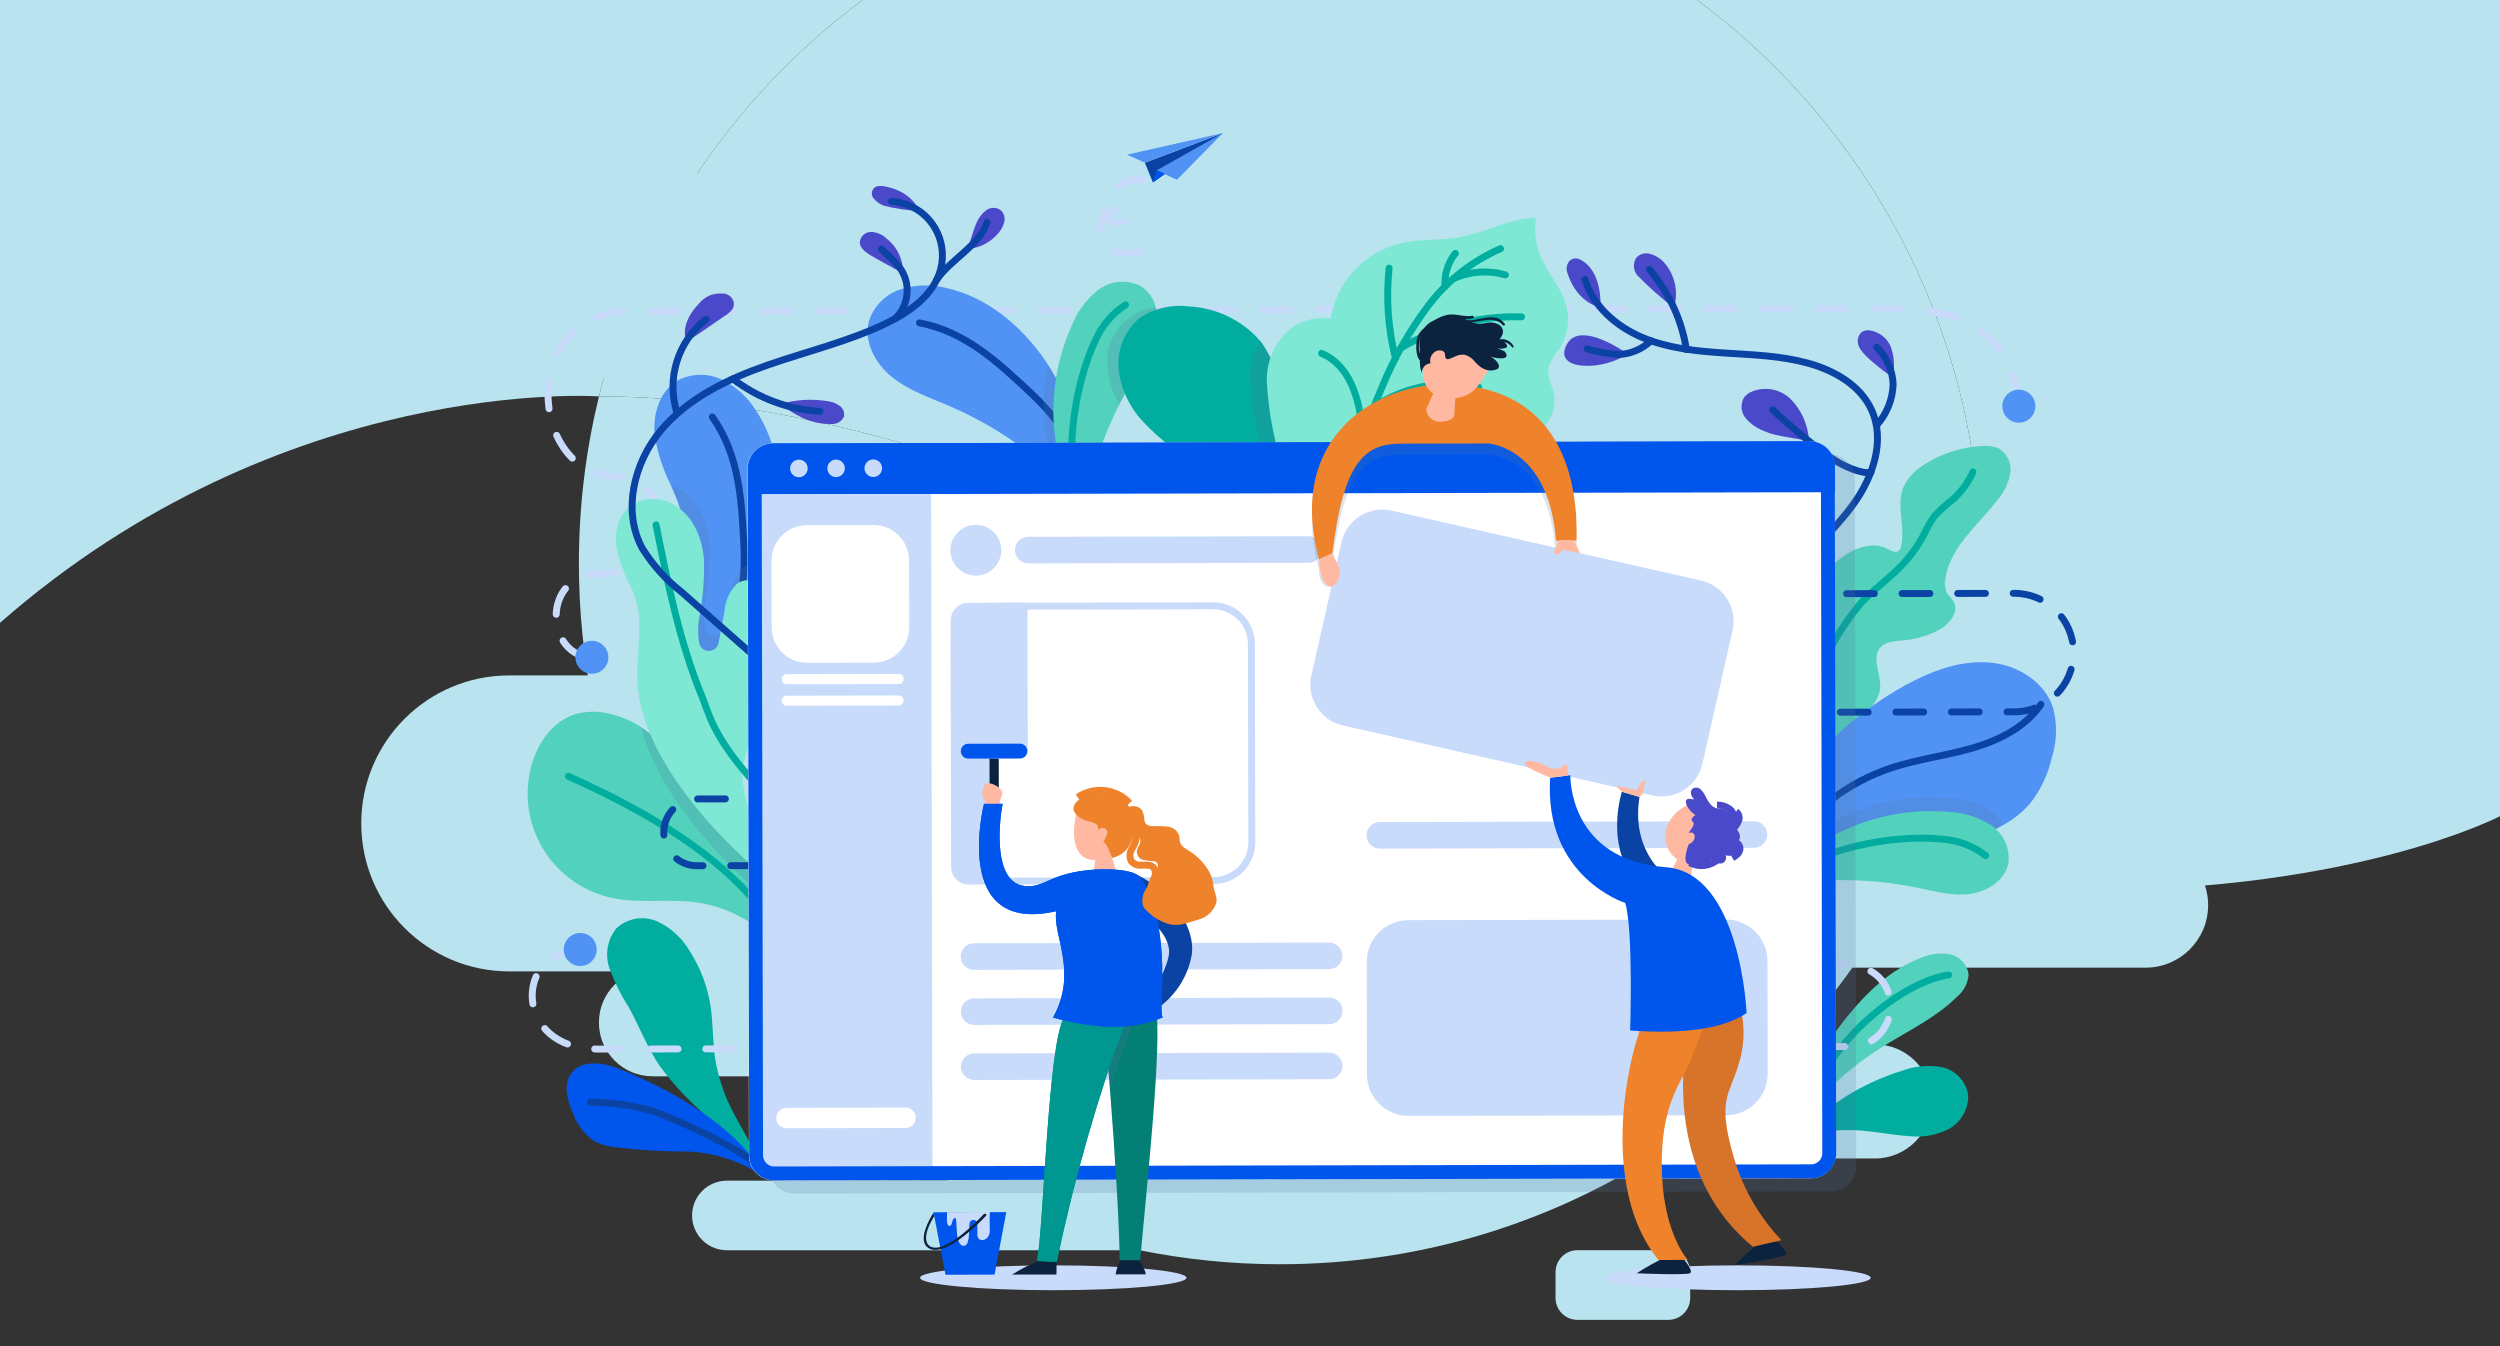 <?xml version="1.0" encoding="utf-8"?>
<!-- Generator: Adobe Illustrator 23.0.3, SVG Export Plug-In . SVG Version: 6.00 Build 0)  -->
<svg version="1.1" id="Capa_1" xmlns="http://www.w3.org/2000/svg" xmlns:xlink="http://www.w3.org/1999/xlink" x="0px" y="0px"
	 viewBox="0 0 360 193.84" style="enable-background:new 0 0 360 193.84;" xml:space="preserve">
<rect x="0" y="0" width="360" height="193.84" fill="#333333" stroke="none"/>
<style type="text/css">
	.st0{fill:#B9E3EF;}
	.st1{fill:#C8DBFB;}
	.st2{fill:none;stroke:#C8DBFB;stroke-linecap:round;stroke-linejoin:round;stroke-dasharray:4;}
	.st3{fill:#5193F4;}
	.st4{fill:none;stroke:#0B43A4;stroke-linecap:round;stroke-linejoin:round;}
	.st5{fill:#00AD9F;}
	.st6{fill:none;stroke:#00AD9F;stroke-linecap:round;stroke-linejoin:round;}
	.st7{fill:#0056EC;}
	.st8{fill:#52D2BC;}
	.st9{opacity:0.2;fill:#5275A0;enable-background:new    ;}
	.st10{fill:#7EE8D4;}
	.st11{fill:#4A49CA;}
	.st12{fill:none;stroke:#0B43A4;stroke-linecap:round;stroke-linejoin:round;stroke-dasharray:4;}
	.st13{fill:#0B43A4;}
	.st14{fill:#FFFFFF;}
	.st15{fill:none;}
	.st16{fill:none;stroke:#C8DBFB;stroke-linecap:round;stroke-linejoin:round;}
	.st17{fill:#0C2340;}
	.st18{fill:#EF832B;}
	.st19{fill:#FFB9A3;}
	.st20{fill:#047F76;}
	.st21{fill:#009790;}
	.st22{fill:none;stroke:#EF832B;stroke-miterlimit:10;}
	.st23{fill:#D8742A;}
	.st24{fill:none;stroke:#4A49CA;stroke-miterlimit:10;}
</style>
<g>
	<path class="st0" d="M285.24,81.1C285.24,81.1,285.24,81.11,285.24,81.1c0,16.11-3.78,31.33-10.49,44.84
		c8.34,1.48,16.84,2.3,25.42,2.3c39.37,0,59.83-10.71,59.83-10.71V0H244.39C269.18,18.39,285.24,47.87,285.24,81.1z"/>
	<path class="st0" d="M124.22,0H0l0,89.69c40.85-35.82,86.21-32.61,86.21-32.61c0.01,0,0.03,0,0.04,0
		C91.92,33.87,105.61,13.81,124.22,0z"/>
	<path class="st0" d="M86.25,57.08c-1.88,7.7-2.89,15.75-2.89,24.03c0,55.75,45.19,100.94,100.93,100.94
		c39.64,0,73.94-22.85,90.45-56.1c-29.94-5.3-57.9-19.03-80.56-33.36C165.23,74.26,122.67,57.09,86.25,57.08z"/>
	<path class="st0" d="M285.24,81.1c0-33.23-16.07-62.71-40.85-81.1H124.22c-18.61,13.81-32.3,33.87-37.96,57.08
		c36.41,0.01,78.98,17.19,107.94,35.51c22.66,14.33,50.62,28.06,80.56,33.36C281.46,112.44,285.24,97.22,285.24,81.1
		C285.24,81.11,285.24,81.1,285.24,81.1z"/>
</g>
<g id="Grupo_10476" transform="translate(193.648 126.926)">
	<path id="Trazado_5960" class="st0" d="M52.02-32.63h51.85c-3.69-0.02-7.22,1.45-9.82,4.06c-2.61,2.45-4.08,5.87-4.08,9.44
		c0,7.48,6.06,13.55,13.54,13.55c0.12,0,0.24,0,0.36,0H52.02c7.25,0.4,13.46-5.15,13.87-12.4c0.02-0.29,0.02-0.59,0.02-0.88
		c0.03-7.58-6.09-13.74-13.67-13.76C52.17-32.64,52.1-32.63,52.02-32.63z"/>
</g>
<g id="Grupo_10478" transform="translate(34.214 172.158)">
	<path id="Trazado_5962" class="st0" d="M59.76-32.63h52.38c4.27,0,7.73,3.46,7.73,7.73c0,0,0,0,0,0l0,0c0,4.27-3.46,7.73-7.73,7.73
		H59.76c-4.27,0-7.73-3.46-7.73-7.73l0,0C52.02-29.17,55.48-32.63,59.76-32.63C59.76-32.63,59.76-32.63,59.76-32.63z"/>
</g>
<g id="Grupo_10479" transform="translate(47.639 202.646)">
	<path id="Trazado_5963" class="st0" d="M57.03-32.63h61.38c2.77,0,5.01,2.24,5.01,5.01c0,0,0,0,0,0l0,0c0,2.77-2.24,5.01-5.01,5.01
		c0,0,0,0,0,0H57.03c-2.77,0-5.01-2.24-5.01-5.01c0,0,0,0,0,0l0,0C52.02-30.39,54.27-32.63,57.03-32.63
		C57.03-32.63,57.03-32.63,57.03-32.63z"/>
</g>
<g id="Grupo_10480" transform="translate(171.979 212.67)">
	<path id="Rectángulo_578" class="st0" d="M68.26-22.61H55.17c-1.74,0-3.15-1.41-3.15-3.15v-3.73c0-1.74,1.41-3.15,3.15-3.15h13.09
		c1.74,0,3.15,1.41,3.15,3.15v3.73C71.41-24.02,70-22.61,68.26-22.61z"/>
</g>
<g id="Grupo_10481" transform="translate(164.117 183.023)">
	<path id="Trazado_5964" class="st0" d="M60.25-32.64h45.61c4.54,0,8.22,3.68,8.22,8.22c0,0,0,0,0,0l0,0c0,4.54-3.68,8.22-8.22,8.22
		H60.25c-4.54,0-8.22-3.68-8.22-8.22l0,0C52.02-28.96,55.7-32.64,60.25-32.64C60.24-32.64,60.25-32.64,60.25-32.64z"/>
</g>
<g id="Grupo_10482" transform="translate(60.037 187.511)">
	<path id="Trazado_5965" class="st0" d="M52.02-32.64h28.86c-2.06,0.02-4.03,0.86-5.47,2.34c-1.45,1.36-2.27,3.26-2.27,5.26
		c0,4.17,3.38,7.54,7.55,7.54c0.06,0,0.13,0,0.19,0H52.02c2.01,0.11,3.99-0.61,5.47-1.98c3.01-3,3.03-7.88,0.03-10.89
		C56.06-31.83,54.08-32.65,52.02-32.64z"/>
</g>
<g id="Grupo_10483" transform="translate(159.302 99.208)">
	<path id="Trazado_5966" class="st0" d="M65.91-32.63h74.41c7.67,0,13.89,6.22,13.89,13.89c0,0,0,0,0,0l0,0
		c0,7.67-6.22,13.89-13.89,13.89c0,0,0,0,0,0H65.91c-7.67,0-13.89-6.22-13.89-13.89c0,0,0,0,0,0l0,0
		C52.02-26.42,58.24-32.63,65.91-32.63z"/>
</g>
<g id="Grupo_10484" transform="translate(137.691 153.972)">
	<path id="Trazado_5967" class="st0" d="M61.03-32.63h110.25c4.97,0,9,4.03,9,9l0,0c0,4.97-4.03,9-9,9H61.03c-4.97,0-9-4.03-9-9l0,0
		l0,0C52.03-28.61,56.06-32.63,61.03-32.63z"/>
</g>
<g id="Grupo_10485" transform="translate(9.055 57.639)">
	<path id="Trazado_5968" class="st0" d="M153.97-3.14h-87.2c-8.14,0-14.74-6.61-14.74-14.75l0,0c0-8.14,6.6-14.75,14.75-14.75l0,0
		h87.19c8.14,0,14.75,6.6,14.75,14.75l0,0C168.71-9.74,162.11-3.14,153.97-3.14C153.97-3.14,153.97-3.14,153.97-3.14z"/>
</g>
<g id="Grupo_10486" transform="translate(0 129.889)">
	<path id="Trazado_5969" class="st0" d="M199.33,9.99h-126c-11.77,0-21.31-9.54-21.31-21.31l0,0c0-11.77,9.54-21.31,21.31-21.31h126
		c11.77,0,21.31,9.54,21.31,21.31l0,0C220.64,0.45,211.1,9.99,199.33,9.99z"/>
</g>
<ellipse id="Elipse_191" class="st1" cx="151.67" cy="184" rx="19.18" ry="1.79"/>
<ellipse id="Elipse_192" class="st1" cx="250.2" cy="184" rx="19.18" ry="1.79"/>
<g id="Grupo_13887" transform="translate(31.233 106.74)">
	<path id="Trazado_7149" class="st2" d="M259.48-48.89c-2.4-14.73-14.23-13.43-24.84-13.41L59.72-61.94
		c-16.51,0.03-14.91,23.87-1.99,23.85c7.43-0.01,10.26,13.94-2.59,13.97c-8.57,0.02-7.92,12.1-0.83,12.09"/>
	<path id="Trazado_7150" class="st3" d="M56.34-12.49c0.22,1.29-0.65,2.52-1.94,2.74c-1.29,0.22-2.52-0.65-2.74-1.94
		c-0.22-1.29,0.65-2.52,1.94-2.74C54.89-14.65,56.12-13.78,56.34-12.49z"/>
	<path id="Trazado_7151" class="st3" d="M261.82-47.82c-0.24,1.29-1.48,2.14-2.77,1.91c-1.29-0.24-2.14-1.48-1.91-2.77
		c0.24-1.29,1.47-2.14,2.76-1.91C261.2-50.36,262.06-49.12,261.82-47.82C261.82-47.83,261.82-47.83,261.82-47.82z"/>
</g>
<g id="Grupo_13905" transform="translate(28.315 89.117)">
	<g id="Grupo_13888" transform="translate(18.222 27.185)">
		<path id="Trazado_7152" class="st3" d="M65.26-39.41c-0.35,1.92-0.84,3.82-1.45,5.68c-1.4,4-3.06,7.91-4.97,11.7
			c-0.96,1.99-4.84,6.61-6.93,7.49c0.31-5.51,0.2-11.04-0.34-16.54c-0.58-5.06,1.24-8.9-0.74-13.59c-0.25-0.6-0.52-1.2-0.78-1.8
			c-1.09-2.17-1.85-4.49-2.27-6.88c-0.4-3.05,0.55-6.53,3.19-8.12c1.98-1.08,4.36-1.15,6.41-0.18c2.01,0.97,3.71,2.49,4.89,4.38
			C65.72-52.14,66.35-45.5,65.26-39.41z"/>
		<path id="Trazado_7153" class="st4" d="M56.03-56.27c3.89,5.49,4.22,11.88,4.56,18.6c0.33,6.76-1.27,13.47-4.6,19.36"/>
	</g>
	<g id="Grupo_13889" transform="translate(11.451 105.471)">
		<path id="Trazado_7154" class="st5" d="M62.64-33.33c-2.83-2.29-5.35-4.94-7.49-7.88c-1.75-2.64-2.88-5.63-4.41-8.4
			c-1.11-1.72-2.02-3.56-2.73-5.49c-0.7-1.97-0.33-4.16,0.96-5.79c1.6-1.5,3.94-1.89,5.94-1c1.95,0.91,3.57,2.4,4.65,4.27
			c1.54,2.4,2.56,5.09,2.99,7.9c0.39,2.54,0.29,5.14,0.68,7.68c0.4,2.36,1.13,4.65,2.17,6.81c0.91,1.97,3.21,5.47,3.8,7.49
			C67.56-26.92,63.79-32.31,62.64-33.33z"/>
		<path id="Trazado_7155" class="st6" d="M53.11-58.29c2.59,1.13,3.62,4.22,4.16,7c0.61,3.16,0.48,6.58,1.93,9.45
			c2.73,5.41,6.28,11.57,8.92,13.41"/>
	</g>
	<g id="Grupo_13890" transform="translate(5.597 126.348)">
		<path id="Trazado_7156" class="st7" d="M55.09-61.61c-2.26-0.89-5.28-1.26-6.73,0.69c-1.21,1.63-0.58,3.95,0.25,5.8
			c0.59,1.63,1.67,3.03,3.1,4.01c1.06,0.52,2.2,0.82,3.38,0.89c3.25,0.39,6.52,0.58,9.79,0.57c4.15,0.1,8.17,1.46,11.53,3.9
			C72.38-53.24,62.69-58.61,55.09-61.61z"/>
		<path id="Trazado_7157" class="st4" d="M51.12-56.75c2.88,0.03,5.75,0.41,8.54,1.14c2.82,0.83,13.69,5.82,15.38,7.94"/>
	</g>
	<g id="Grupo_13891" transform="translate(0 75.7)">
		<path id="Trazado_7158" class="st8" d="M85.34-26.33c-3.01-4.65-7.9-7.77-13.39-8.55c-4-0.54-8.12,0.21-12.06-0.62
			C51.57-37.24,46.25-45.39,48-53.7c0.09-0.42,0.19-0.84,0.32-1.25c0.93-3.09,3.05-6.01,6.11-7c1.7-0.49,3.5-0.51,5.21-0.05
			c1.56,0.39,3.04,1.03,4.39,1.9c3.09,2.1,5.64,4.89,7.46,8.16c1.7,2.9,5.9,7.42,8.76,10.37c1.68,1.72,2.89,2.89,2.89,2.89
			C85.09-36.26,84.18-29.23,85.34-26.33z"/>
		<path id="Trazado_7159" class="st6" d="M53.54-53.03C63.15-48.69,73.63-43,80.45-34.96"/>
	</g>
	<g id="Grupo_13892" transform="translate(12.706 43.044)">
		<path id="Trazado_7160" class="st9" d="M68.66-3.38c0,0-14.32-11.61-17.34-24.07c3.09,2.1,5.64,4.89,7.46,8.16
			c1.7,2.9,5.9,7.42,8.76,10.37C67.88-7.37,68.25-5.54,68.66-3.38z"/>
		<path id="Trazado_7161" class="st9" d="M69.32-49.59c-1.4,4-3.06,7.91-4.97,11.7c-0.96,1.99-4.84,6.61-6.93,7.49
			c0.31-5.51,0.2-11.04-0.34-16.54c-0.58-5.06,1.24-8.9-0.74-13.59c-0.25-0.6-0.52-1.2-0.78-1.8c0.18,0.06,0.36,0.12,0.54,0.2
			c3.26,1.4,4.77,4.85,5.05,8.21c0.09,2.78-0.13,5.56-0.64,8.3c-0.24,1.26-0.25,2.55-0.04,3.82c0.01,0.01,0.01,0.03,0.01,0.04
			c0.2,0.76,0.98,1.22,1.74,1.03c0.54-0.14,0.95-0.58,1.05-1.13l0.87-4.61c0.1-1.42,0.69-2.76,1.67-3.79
			c0.44-0.39,1.02-0.61,1.61-0.6C68.24-50.83,68.97-50.34,69.32-49.59z"/>
		<path id="Trazado_7162" class="st10" d="M68.67-6.29c-2.26-11.81-3.45-13.63-2.46-16.6c1.27-3.77,0.56-7.57,1.75-11.37
			s2.01-7.88,1.04-11.74c-0.31-1.22-0.92-2.55-2.39-2.6c-0.59-0.01-1.17,0.21-1.61,0.6c-0.98,1.03-1.58,2.37-1.68,3.79l-0.86,4.61
			c-0.14,0.78-0.89,1.29-1.67,1.15c-0.55-0.1-0.98-0.51-1.12-1.05l-0.01-0.04c-0.21-1.26-0.2-2.55,0.04-3.81
			c0.51-2.74,0.73-5.52,0.64-8.3c-0.28-3.35-1.79-6.81-5.06-8.2c-1.16-0.5-2.46-0.6-3.69-0.29c-3.41,0.88-4.29,4.21-3.79,7.05
			c0.47,1.98,1.19,3.89,2.14,5.69c2.08,4.51,0.55,8.65,0.84,13.61C51.59-20.13,68.67-6.29,68.67-6.29z"/>
		<path id="Trazado_7163" class="st6" d="M53.45-56.58c1.68,8.41,3.38,16.87,6.65,24.8c0.96,2.32,1.43,5.38,6.97,11.71"/>
	</g>
	<g id="Grupo_13893" transform="translate(48.936 14.314)">
		<path id="Trazado_7164" class="st3" d="M82.84-25.7c-1.74-1.99-3.35-4.01-5.04-5.96c-1.1-1.26-2.23-2.5-3.46-3.67
			c-0.61-0.59-1.24-1.15-1.9-1.7c-3.93-3.26-8.31-5.93-13.01-7.95c-2.83-1.21-5.82-2.21-8.22-4.14s-4.13-5.09-3.33-8.06
			c0.68-2.15,2.35-3.85,4.49-4.57c2.12-0.69,4.4-0.77,6.57-0.23c6.05,1.31,11.11,5.66,14.55,10.8c0.06,0.09,0.12,0.18,0.18,0.28
			c2.44,3.91,4.39,8.1,5.82,12.48c0.49,1.4,0.96,2.81,1.42,4.21C81.6-32.12,83.73-27.78,82.84-25.7z"/>
		<path id="Trazado_7165" class="st4" d="M55.15-56.94c6.6,1.26,11.28,5.63,16.18,10.24c4.92,4.64,8.43,10.59,10.12,17.14"/>
	</g>
	<g id="Grupo_13894" transform="translate(74.28 13.772)">
		<path id="Trazado_7166" class="st9" d="M52.46-31.12c-0.06,0.69-0.03,1.38,0.09,2.06C50.9-29.43,49.75-32,49-34.79
			c-0.6-2.3-1.01-4.64-1.22-7.01c-0.22-2.87-0.04-5.75,0.55-8.57c2.44,3.91,4.39,8.1,5.82,12.48c-0.53,1.56-0.98,3.14-1.35,4.74
			C52.63-32.48,52.52-31.8,52.46-31.12z"/>
		<path id="Trazado_7167" class="st8" d="M63.92-54.97c-0.56,2.48-2.05,4.62-3.37,6.79c-0.7,1.14-1.34,2.32-1.95,3.51
			c-1.94,3.82-3.42,7.85-4.4,12.02c-0.37,1.33-0.45,2.72-0.24,4.09c-3.26-0.74-4.55-10-4.77-12.75c-0.4-4.99,0.46-9.99,2.49-14.57
			c0.79-2.04,2.1-3.85,3.81-5.22c1.76-1.37,4.15-1.61,6.14-0.61c1.1,0.69,1.89,1.78,2.2,3.05C64.16-57.46,64.19-56.19,63.92-54.97z"
			/>
		<path id="Trazado_7168" class="st6" d="M52.71-31.29c-2.02-5.09-0.79-15.85,2.45-22.61c0.9-2.09,2.41-3.86,4.32-5.09"/>
	</g>
	<g id="Grupo_13895" transform="translate(83.484 17.303)">
		<path id="Trazado_7169" class="st9" d="M54.71-58.5c-0.56,2.48-2.05,4.62-3.37,6.79c-0.7,1.14-1.34,2.32-1.95,3.51
			c-0.91-1.48-1.48-3.15-1.66-4.88c-0.7-4.31,2.23-8.36,6.54-9.06c0.12-0.02,0.24-0.04,0.36-0.05
			C54.96-60.99,54.99-59.72,54.71-58.5z"/>
		<path id="Trazado_7170" class="st5" d="M73.49-36.96c-0.15,0.95-0.44,1.87-0.84,2.74c-1.44,3.13-4.47,5.81-9.02,7.99
			c0,0-0.25-4.94-0.31-6.27c-0.22-5.66-6.37-8.8-10.26-12.93c-2.06-2.07-3.38-4.76-3.76-7.65c-0.34-2.93,0.86-5.83,3.17-7.67
			c2.07-1.31,4.53-1.86,6.96-1.54c3.96,0.2,7.66,2,10.26,4.99c0.1,0.11,0.2,0.23,0.28,0.36c1.4,2.11,2.36,4.47,2.81,6.96
			C73.86-45.72,74.1-41.3,73.49-36.96z"/>
		<path id="Trazado_7171" class="st6" d="M54.15-57.71c4.26,2.2,8.52,4.86,11,8.96c3.46,5.72,2.7,13.16,0.04,19.29"/>
	</g>
	<g id="Grupo_13896" transform="translate(179.053 37.425)">
		<path id="Trazado_7172" class="st8" d="M49.13-20.53c2.71-4.47,1.33-10.21,2.27-15.35c0.75-3.99,2.9-7.58,6.07-10.11
			c1.97-1.57,4.75-2.69,6.98-1.51c0.48,0.26,1.06,0.61,1.52,0.33c0.26-0.21,0.42-0.51,0.45-0.84c0.57-2.78-0.77-5.81,0.32-8.42
			c0.67-1.38,1.75-2.52,3.09-3.28c2.5-1.59,5.37-2.49,8.32-2.61c0.78-0.08,1.57,0.04,2.29,0.35c1.24,0.75,1.9,2.17,1.67,3.6
			c-0.25,1.4-0.88,2.7-1.8,3.77c-2.85,3.73-7.02,6.94-7.57,11.6c-0.11,0.59-0.04,1.19,0.2,1.74c0.26,0.51,0.75,0.87,1.02,1.38
			c0.88,1.61-0.82,3.44-2.47,4.23c-1.52,0.73-3.15,1.18-4.82,1.33c-1.15,0.11-2.45,0.13-3.23,0.98c-1.44,1.57,0.21,4.07-0.09,6.18
			c-0.32,1.3-1.06,2.46-2.1,3.3c-1.78,1.71-3.72,3.25-5.8,4.58c-1.74,0.99-3.4,2.11-4.96,3.37c-1.57,1.27-2.58,3.12-2.8,5.13"/>
		<path id="Trazado_7173" class="st6" d="M52.71-24.88c0.54-2.15,1.36-4.21,2.45-6.14c1.41-3.16,3.27-6.1,5.5-8.74
			c1.79-1.92,3.96-3.44,5.78-5.33c1.3-1.35,2.4-2.88,3.27-4.54c0.42-0.92,0.92-1.8,1.51-2.63c0.83-0.87,1.72-1.68,2.68-2.41
			c1.21-1.09,2.18-2.42,2.84-3.92"/>
	</g>
	<g id="Grupo_13897" transform="translate(177.319 68.577)">
		<path id="Trazado_7174" class="st3" d="M89.82-48.58c-0.53,2.38-1.58,4.62-3.08,6.54c-1.1,1.27-2.41,2.33-3.88,3.13
			c-0.76,0.43-1.54,0.81-2.35,1.15c-3.11,1.31-6.44,2.04-9.81,2.17c-4.9,0.18-9.94-0.9-14.65,0.5c-2.16,0.65-4.14,1.8-5.78,3.35
			c-1.03,0.96-1.9,2.06-2.6,3.28l0.64-4.07c1.19-4.38,2.4-8.83,4.82-12.67c1.62-2.46,3.55-4.69,5.75-6.64
			c3.42-3.23,7.29-5.94,11.5-8.04c3.41-1.66,7.2-2.82,10.98-2.36s7.47,2.84,8.64,6.45C90.63-53.42,90.57-50.92,89.82-48.58z"/>
		<path id="Trazado_7175" class="st4" d="M51.53-35.63c3.65-5.37,8.95-9.39,15.1-11.46c3.8-1.27,7.82-1.75,11.68-2.86
			s7.69-3,9.95-6.31"/>
	</g>
	<g id="Grupo_13898" transform="translate(182.282 110.509)">
		<path id="Trazado_7176" class="st8" d="M48.94-38.47c0.21-5.47,3.04-10.52,6.48-14.79c2.87-3.56,6.32-6.81,10.59-8.43
			c1.32-0.59,2.78-0.76,4.2-0.51c1.44,0.3,2.53,1.5,2.67,2.96c-0.11,1.22-0.7,2.34-1.64,3.12c-2.81,2.81-6.44,4.62-9.84,6.67
			c-5.85,3.53-11.4,8.25-13.72,14.67"/>
		<path id="Trazado_7177" class="st6" d="M51.1-43.26c3.57-7.97,12.82-15.09,18.92-15.98"/>
	</g>
	<g id="Grupo_13899" transform="translate(181.304 126.691)">
		<path id="Trazado_7178" class="st5" d="M47.68-50.3c-0.05-0.92,2.94-3.32,3.62-3.93c3.71-3.35,8.09-5.86,12.86-7.35
			c1.85-0.71,3.86-0.91,5.81-0.57c2,0.42,3.53,2.04,3.83,4.06c0.05,2.04-1.05,3.93-2.85,4.89c-1.73,0.86-3.67,1.21-5.58,1
			c-2.93-0.17-5.8-0.9-8.75-0.88S49.55-52.76,47.68-50.3z"/>
		<path id="Trazado_7179" class="st6" d="M50.73-53.08c6.01-3.26,15.1-5.38,21.7-4.58"/>
	</g>
	<g id="Grupo_13901" transform="translate(104.023 4.581)">
		<path id="Trazado_7180" class="st9" d="M52.95-24.24c-0.15,0.95-0.44,1.87-0.84,2.74c-2.57-5.49-4.06-11.42-4.41-17.48
			c-0.1-1.97,0.41-3.93,1.45-5.61c0.1,0.11,0.2,0.23,0.28,0.36c1.4,2.11,2.36,4.47,2.81,6.96C53.32-33,53.56-28.58,52.95-24.24z"/>
		<path id="Trazado_7181" class="st10" d="M73.74-24.49c4.49-1.59,9.15-2.87,13.23-5.32c1.26-0.7,2.38-1.64,3.3-2.75
			c0.92-1.13,1.36-2.58,1.22-4.03c-0.2-1.45-1.13-2.84-0.81-4.27c0.32-0.91,0.82-1.75,1.45-2.48c1.29-1.94,1.66-4.35,1.02-6.59
			c-0.7-2.36-2.48-4.26-3.48-6.51c-0.83-1.85-1.12-3.9-0.84-5.91c-3.77,0.05-7.2,2.11-10.9,2.79c-2.83,0.53-5.78,0.24-8.58,0.89
			c-5.23,1.29-9.19,5.56-10.1,10.87c-2.42-0.39-4.88,0.43-6.58,2.2c-1.78,1.91-2.71,4.47-2.58,7.08
			c1.16,18.57,11.79,28.26,11.79,28.26S72.03-23.88,73.74-24.49z"/>
		<g id="Grupo_13900" transform="translate(10.294 4.442)">
			<path id="Trazado_7182" class="st6" d="M53.41-29.06c-0.47-4.58,1.13-9.11,2.97-13.33c1.7-4.16,3.93-8.08,6.62-11.68
				c2.71-3.61,6.31-6.46,10.44-8.26"/>
			<path id="Trazado_7183" class="st6" d="M57.4-59.53c-0.46,4.35-0.15,8.74,0.92,12.98"/>
			<path id="Trazado_7184" class="st6" d="M59.09-48.02c5.24-3.12,11.27-4.68,17.37-4.49"/>
			<path id="Trazado_7185" class="st6" d="M47.68-47.25c5.62,2.37,5.85,10.63,6,12.97"/>
			<path id="Trazado_7186" class="st6" d="M55.21-39.53c4.42-2.98,9.87-4.01,15.08-2.86"/>
			<path id="Trazado_7187" class="st6" d="M66.94-61.65c-1.09,1.35-1.62,3.07-1.48,4.8"/>
			<path id="Trazado_7188" class="st6" d="M66.68-58.01c2.34-1.07,4.99-1.26,7.46-0.54"/>
		</g>
	</g>
	<g id="Grupo_13902" transform="translate(15.023)">
		<path id="Trazado_7189" class="st11" d="M55.48-40.01c0.53-0.03,4.13-2.7,5.51-3.59c0.4-0.23,0.76-0.53,1.06-0.9
			c0.3-0.37,0.37-0.87,0.2-1.31c-0.27-0.68-0.96-1.1-1.68-1.04c-1.28-0.08-2.51,0.48-3.29,1.49C54.4-42.37,55.48-40.01,55.48-40.01z
			"/>
		<path id="Trazado_7190" class="st11" d="M71.62-29.25c1.51,0.84,3.22,1.25,4.95,1.19c0.68-0.02,1.29-0.41,1.6-1.01
			c0.15-0.56-0.05-1.16-0.5-1.53c-0.45-0.35-0.98-0.59-1.54-0.7c-2.36-0.43-4.78-0.31-7.08,0.36
			C69.85-30.31,70.71-29.74,71.62-29.25z"/>
		<path id="Trazado_7191" class="st11" d="M81.94-52.4c-0.7-0.44-1.47-1.03-1.47-1.86c0.1-0.86,0.83-1.49,1.69-1.46
			c0.84,0.05,1.63,0.41,2.22,1c1.51,1.19,2.37,3.03,2.31,4.96C86.7-49.77,82.72-51.91,81.94-52.4z"/>
		<path id="Trazado_7192" class="st11" d="M84.02-59.47c-0.64-0.21-1.2-0.61-1.61-1.14c-0.19-0.27-0.25-0.61-0.17-0.93
			c0.18-0.51,0.5-0.97,1.8-0.74c4.09,0.74,4.99,3.55,4.99,3.55C87.34-58.82,85.67-59.07,84.02-59.47z"/>
		<path id="Trazado_7193" class="st11" d="M96.02-53.26c1.7-0.14,3.27-0.95,4.37-2.24c0.42-0.47,0.72-1.02,0.88-1.63
			c0.16-0.62-0.03-1.27-0.48-1.71c-0.63-0.46-1.49-0.46-2.12,0c-0.61,0.46-1.08,1.08-1.37,1.78C96.86-56.15,96.02-53.26,96.02-53.26
			z"/>
		<path id="Trazado_7194" class="st4" d="M66.7,6.61L54.77-3.9c-2.23-1.75-4.13-3.87-5.63-6.28c-2.88-5.34-1.22-12.29,2.67-16.94
			s9.6-7.41,15.34-9.41s11.7-3.41,17.17-6.05c3.43-1.66,6.87-4.13,7.81-7.82c1.06-4.18-1.46-8.43-5.64-9.49
			c-0.48-0.12-0.97-0.2-1.46-0.23"/>
		<path id="Trazado_7195" class="st4" d="M98.79-57.08c-1.09,3.34-5.32,5.37-7.25,8.26"/>
		<path id="Trazado_7196" class="st4" d="M83.6-53.24c0.9,0.81,1.76,1.67,2.56,2.58c1.72,2.27,1.46,5.48-0.61,7.44"/>
		<path id="Trazado_7197" class="st4" d="M62.19-34.56c3.62,2.78,7.99,4.41,12.54,4.68"/>
		<path id="Trazado_7198" class="st4" d="M54.16-29.64c-1.57-4.93,0.09-10.31,4.16-13.49"/>
	</g>
	<g id="Grupo_13903" transform="translate(149.247 9.716)">
		<path id="Trazado_7199" class="st11" d="M48.16-59.48c-0.24-0.59-0.14-1.26,0.26-1.75c0.36-0.37,0.9-0.49,1.38-0.31
			c3.49,1.53,3.11,6.97,3.11,6.97S49.6-55.04,48.16-59.48z"/>
		<path id="Trazado_7200" class="st11" d="M48.08-49.28c-2.26,4.08,5.76,3.77,8.66,1.37C56.74-47.92,50.02-52.79,48.08-49.28z"/>
		<path id="Trazado_7201" class="st11" d="M58.22-59.17c-0.61-0.73-0.67-1.77-0.14-2.57c0.49-0.51,1.2-0.72,1.89-0.56
			c0.82,0.22,1.55,0.67,2.12,1.29c1.55,1.78,2.08,4.24,1.4,6.5C61.62-55.93,59.86-57.49,58.22-59.17z"/>
		<path id="Trazado_7202" class="st11" d="M90.07-49.07c-0.24-0.63-0.11-1.35,0.35-1.85c0.33-0.27,0.75-0.4,1.17-0.35
			c0.42,0.05,0.82,0.17,1.2,0.36c0.81,0.38,1.46,1.03,1.85,1.84c0.58,1.45,0.69,3.05,0.32,4.57C94.95-44.51,90.56-47.49,90.07-49.07
			z"/>
		<path id="Trazado_7203" class="st11" d="M80.05-41.59c-1.47-1.26-3.53-1.59-5.32-0.86c-0.45,0.18-0.84,0.47-1.14,0.85
			c-0.57,0.96-0.47,2.17,0.25,3.02c0.72,0.82,1.62,1.44,2.64,1.83c1.79,0.81,4.55,0.97,6.45,1.46
			C82.83-37.69,81.8-39.95,80.05-41.59z"/>
		<path id="Trazado_7204" class="st4" d="M50.66-58.6c1.18,3.86,4.52,6.78,8.24,8.35s7.81,1.99,11.84,2.25s8.11,0.39,12,1.45
			c3.8,1.03,7.58,3.18,9.21,6.76c1.98,4.36,0.23,9.57-2.56,13.47s-6.54,7.04-9.23,11c-1.24,1.82-2.27,3.95-2.02,6.13
			c0.33,2.91,2.79,5.06,5.07,6.9"/>
		<path id="Trazado_7205" class="st4" d="M59.95-60.02c2.82,3.27,4.66,7.26,5.33,11.52"/>
		<path id="Trazado_7206" class="st4" d="M50.97-48.61c1.51,0.47,3.07,0.74,4.65,0.82c1.7-0.09,3.32-0.79,4.55-1.97"/>
		<path id="Trazado_7207" class="st4" d="M92.68-48.83c1.44,1.4,2.29,3.31,2.37,5.32c-0.07,2.18-0.9,4.26-2.35,5.88"/>
		<path id="Trazado_7208" class="st4" d="M77.72-39.81c2.68,2.52,5.52,4.86,8.52,6.99c1.45,1.02,4.33,2.33,5.61,1.99"/>
	</g>
	<g id="Grupo_13904" transform="translate(179.407 88.034)">
		<path id="Trazado_7209" class="st9" d="M80.78-58.37c-0.76,0.43-1.54,0.81-2.35,1.15c-3.11,1.31-6.44,2.04-9.81,2.17
			c-4.9,0.18-9.94-0.9-14.65,0.5c-2.16,0.65-4.14,1.8-5.78,3.35c-0.16,0.08-0.33,0.17-0.49,0.26c-0.39-3.32,7.89-7.65,10.4-8.77
			c4.57-2.05,9.57-2.92,14.56-2.54c2.19,0.06,4.32,0.69,6.19,1.84C79.64-59.88,80.29-59.18,80.78-58.37z"/>
		<path id="Trazado_7210" class="st8" d="M72.66-60.26c2.19,0.06,4.32,0.69,6.19,1.84c1.88,1.19,2.91,3.37,2.64,5.58
			c-0.49,2.49-3.06,4.11-5.58,4.42s-5.04-0.39-7.52-0.9c-5.51-1.13-11.17-1.39-16.76-0.77c-1.38,0.1-2.72,0.49-3.93,1.14
			c-0.39-3.32,7.89-7.65,10.4-8.77C62.67-59.77,67.67-60.65,72.66-60.26z"/>
		<path id="Trazado_7211" class="st6" d="M49.85-51.04c4.11-3.61,14.66-6.07,22.12-5.27c2.27,0.15,4.44,0.98,6.24,2.37"/>
	</g>
</g>
<path id="Trazado_7212" class="st12" d="M249.9,85.52l40.14-0.08c4.71-0.01,8.54,3.8,8.55,8.51c0,0,0,0,0,0l0,0
	c0.01,4.71-3.8,8.54-8.51,8.55c0,0,0,0,0,0l-27.45,0.06"/>
<path id="Trazado_7213" class="st12" d="M128.45,114.99l-28.07,0.06c-2.66,0.01-4.81,2.17-4.8,4.82l0,0
	c0.01,2.66,2.17,4.81,4.82,4.8l8.18-0.02"/>
<g id="Grupo_13906" transform="translate(28.955 190.45)">
	<path id="Trazado_7214" class="st2" d="M54.69-53.72c-9.62,0.02-9.82,14.36,2.42,14.34l180.32-0.37c7.57-0.02,8.37-11.83-0.99-11.8
		c-18.62,0.04-19.24-8.84-8.9-8.86"/>
	<path id="Trazado_7215" class="st3" d="M56.94-54.12c0.22,1.29-0.65,2.52-1.94,2.74c-1.29,0.22-2.52-0.65-2.74-1.94
		c-0.22-1.29,0.65-2.52,1.94-2.74C55.49-56.29,56.72-55.42,56.94-54.12z"/>
	<path id="Trazado_7216" class="st13" d="M232.15-60.36c0.22,1.29-0.65,2.52-1.94,2.74c-1.29,0.22-2.52-0.65-2.74-1.94
		c-0.22-1.29,0.65-2.52,1.94-2.74C230.7-62.53,231.93-61.66,232.15-60.36C232.15-60.36,232.15-60.36,232.15-60.36z"/>
</g>
<g id="Grupo_13916" transform="translate(59.957 107.619)">
	<path id="Trazado_7217" class="st9" d="M203.74,63.94L54.43,64.25c-1.99,0-3.61-1.61-3.61-3.6c0,0,0,0,0,0l-0.2-98.91
		c0-1.99,1.61-3.61,3.6-3.62c0,0,0,0,0,0l149.31-0.31c1.99,0,3.61,1.61,3.61,3.6v0l0.2,98.91
		C207.34,62.32,205.73,63.94,203.74,63.94C203.74,63.94,203.74,63.94,203.74,63.94z"/>
	<g id="Grupo_13907" transform="translate(0 18.26)">
		<path id="Trazado_7218" class="st14" d="M200.81,43.79L51.5,44.1c-1.99,0-3.61-1.61-3.61-3.6c0,0,0,0,0,0l-0.2-98.91
			c0-1.99,1.61-3.61,3.6-3.62c0,0,0,0,0,0l149.31-0.31c1.99,0,3.61,1.61,3.61,3.6v0l0.2,98.91
			C204.42,42.17,202.81,43.78,200.81,43.79C200.81,43.79,200.81,43.79,200.81,43.79z"/>
		<path id="Trazado_7219" class="st7" d="M200.35-62.34L51.68-62.03c-2.17,0-3.92,1.77-3.92,3.93c0,0,0,0,0,0l0.01,3.41L204.29-55
			l-0.01-3.41C204.28-60.59,202.52-62.34,200.35-62.34C200.35-62.34,200.35-62.34,200.35-62.34z"/>
		<path id="Trazado_7220" class="st1" d="M51.86,44.1l22.46-0.05l-0.2-98.79l-26.39,0.05l0.2,94.87
			C47.94,42.35,49.69,44.1,51.86,44.1z"/>
		<g id="Trazado_7221" transform="translate(-92.118 -170.934)">
			<path class="st15" d="M292.97,214.72l-149.31,0.31c-1.99,0-3.61-1.61-3.61-3.6c0,0,0,0,0,0l-0.2-98.91c0-1.99,1.61-3.61,3.6-3.61
				c0,0,0,0,0,0l149.31-0.31c1.99,0,3.61,1.61,3.62,3.6c0,0,0,0,0,0l0.2,98.91C296.57,213.1,294.96,214.72,292.97,214.72
				C292.97,214.72,292.97,214.72,292.97,214.72z"/>
			<path class="st7" d="M143.65,213.03l149.31-0.31c0.43,0,0.83-0.17,1.14-0.47c0.3-0.3,0.47-0.71,0.47-1.14l-0.2-98.91
				c0-0.88-0.72-1.6-1.61-1.6h0l-149.31,0.31c-0.43,0-0.83,0.17-1.14,0.47c-0.3,0.3-0.47,0.71-0.47,1.14l0.2,98.91
				C142.05,212.31,142.77,213.03,143.65,213.03L143.65,213.03 M143.65,215.03c-1.99,0-3.6-1.61-3.61-3.6l-0.2-98.91
				c0-1.99,1.61-3.61,3.6-3.61l149.31-0.31c0,0,0.01,0,0.01,0c1.99,0,3.6,1.61,3.61,3.6l0.2,98.91c0,1.99-1.61,3.61-3.6,3.61
				L143.65,215.03C143.66,215.03,143.65,215.03,143.65,215.03z"/>
		</g>
		<path id="Rectángulo_1570" class="st14" d="M53.3,33.65l17.14-0.04c0.81,0,1.47,0.65,1.47,1.47l0,0c0,0.81-0.65,1.47-1.47,1.47
			l-17.14,0.04c-0.81,0-1.47-0.65-1.47-1.47c0,0,0,0,0,0l0,0C51.83,34.31,52.49,33.65,53.3,33.65C53.3,33.65,53.3,33.65,53.3,33.65z
			"/>
		<path id="Rectángulo_1571" class="st14" d="M56.24-50.25l9.59-0.02c2.82-0.01,5.11,2.28,5.12,5.1l0.02,9.59
			c0.01,2.82-2.28,5.11-5.1,5.12l-9.59,0.02c-2.82,0.01-5.11-2.28-5.12-5.1l-0.02-9.59C51.14-47.96,53.42-50.25,56.24-50.25z"/>
		<path id="Rectángulo_1572" class="st1" d="M80.3,9.95l51.12-0.1c1.06,0,1.92,0.85,1.92,1.91l0,0c0,1.06-0.85,1.92-1.91,1.92
			l-51.13,0.1c-1.06,0-1.92-0.85-1.92-1.91l0,0C78.39,10.81,79.24,9.95,80.3,9.95z"/>
		<path id="Rectángulo_1573" class="st1" d="M88.1-48.58l40.36-0.08c1.06,0,1.92,0.85,1.92,1.91l0,0c0,1.06-0.85,1.92-1.91,1.92
			l-40.35,0.08c-1.06,0-1.92-0.85-1.92-1.91l0,0C86.19-47.72,87.05-48.58,88.1-48.58z"/>
		<path id="Rectángulo_1574" class="st1" d="M138.73-7.51l53.88-0.11c1.06,0,1.92,0.85,1.92,1.91l0,0c0,1.06-0.85,1.92-1.91,1.92
			l-53.88,0.11c-1.06,0-1.92-0.85-1.92-1.91l0,0C136.81-6.65,137.67-7.51,138.73-7.51z"/>
		<path id="Rectángulo_1575" class="st1" d="M80.32,17.88l51.13-0.11c1.06,0,1.92,0.85,1.92,1.91l0,0c0,1.06-0.85,1.92-1.91,1.92
			l-51.13,0.11c-1.06,0-1.92-0.85-1.92-1.91l0,0C78.4,18.74,79.26,17.88,80.32,17.88z"/>
		<path id="Rectángulo_1576" class="st1" d="M80.33,25.81l51.12-0.11c1.06,0,1.92,0.85,1.92,1.91l0,0c0,1.06-0.85,1.92-1.91,1.92
			l-51.13,0.11c-1.06,0-1.92-0.85-1.92-1.91l0,0C78.42,26.67,79.28,25.81,80.33,25.81z"/>
		<path id="Rectángulo_1577" class="st1" d="M142.85,6.62l45.69-0.09c3.32-0.01,6.02,2.68,6.02,6l0.03,16.17
			c0.01,3.32-2.68,6.02-6,6.02l-45.69,0.09c-3.32,0.01-6.02-2.68-6.02-6l-0.03-16.17C136.84,9.32,139.53,6.63,142.85,6.62z"/>
		<path id="Trazado_7222" class="st1" d="M56.35-58.43c0,0.7-0.56,1.27-1.26,1.27s-1.27-0.56-1.27-1.26c0-0.7,0.56-1.27,1.26-1.27
			c0,0,0,0,0,0C55.78-59.7,56.35-59.13,56.35-58.43z"/>
		<circle id="Elipse_193" class="st1" cx="60.44" cy="-58.44" r="1.26"/>
		<path id="Trazado_7223" class="st1" d="M67.06-58.46c0,0.7-0.56,1.27-1.26,1.27s-1.27-0.56-1.27-1.26c0-0.7,0.56-1.27,1.26-1.27
			c0,0,0,0,0,0C66.49-59.72,67.05-59.16,67.06-58.46z"/>
		<circle id="Elipse_194" class="st1" cx="80.57" cy="-46.65" r="3.66"/>
		<path id="Rectángulo_1578" class="st14" d="M53.32-28.8l16.12-0.03c0.4,0,0.72,0.32,0.73,0.72l0,0c0,0.4-0.32,0.72-0.72,0.73
			l-16.12,0.03c-0.4,0-0.72-0.32-0.73-0.72c0,0,0,0,0,0l0,0C52.6-28.47,52.92-28.8,53.32-28.8C53.32-28.8,53.32-28.8,53.32-28.8z"/>
		<path id="Rectángulo_1579" class="st14" d="M53.32-25.7l16.12-0.03c0.4,0,0.72,0.32,0.73,0.72l0,0c0,0.4-0.32,0.72-0.72,0.73
			l-16.12,0.03c-0.4,0-0.72-0.32-0.73-0.72c0,0,0,0,0,0l0,0C52.6-25.38,52.92-25.7,53.32-25.7C53.32-25.7,53.32-25.7,53.32-25.7z"/>
		<path id="Trazado_7224" class="st1" d="M88.04-17.75l-4.58,0.05l0.03,19.19L79.54,1.5c-1.39,0-2.53-1.13-2.53-2.52l-0.07-35.49
			c0-1.41,1.14-2.56,2.55-2.56h0l8.51-0.02L88.04-17.75z"/>
		<g id="Rectángulo_1580" transform="translate(29.241 23.272) rotate(-0.118)">
			<path class="st15" d="M53.83-62.24l31.78,0c3.32,0,6.01,2.69,6.01,6.01l0,28.55c0,3.32-2.69,6.01-6.01,6.01l-31.78,0
				c-3.32,0-6.01-2.69-6.01-6.01l0-28.55C47.81-59.55,50.5-62.24,53.83-62.24z"/>
			<path class="st16" d="M53.83-61.74l31.78,0c3.04,0,5.51,2.47,5.51,5.51l0,28.55c0,3.04-2.47,5.51-5.51,5.51l-31.78,0
				c-3.04,0-5.51-2.47-5.51-5.51l0-28.55C48.31-59.27,50.78-61.74,53.83-61.74z"/>
		</g>
	</g>
	<path id="Rectángulo_1581" class="st1" d="M140.42-34.09l44.57,10.07c3.24,0.73,5.27,3.95,4.54,7.19l-4.34,19.21
		c-0.73,3.24-3.95,5.27-7.19,4.54L133.42-3.15c-3.24-0.73-5.27-3.95-4.54-7.19l4.34-19.21C133.96-32.79,137.18-34.82,140.42-34.09z"
		/>
	<g id="Grupo_13909" transform="translate(25.378 129.256)">
		<path id="Trazado_7225" class="st7" d="M57.88-53.33l-7.06,0.02l-1.73-9l10.48-0.02L57.88-53.33z"/>
		<path id="Trazado_7226" class="st1" d="M51.04-62.32c0,0.73-0.14,1.97,0.35,1.98s0.29-1.17,0.84-1.14c0.36,0.02-0.17,3.91,1.18,4
			c0.92,0.06,0.76-1.91,0.85-3.14c0-0.32,0.26-0.58,0.58-0.58c0.27,0,0.51,0.19,0.57,0.46c0.01,0.62-0.03,1.03,0,1.73
			c0.05,1.17,1.85,0.86,1.79-0.71s0-2.63,0-2.63L51.04-62.32z"/>
		<g id="Grupo_13908" transform="translate(0 0.082)">
			<path id="Trazado_7227" class="st17" d="M49.35-56.97c-0.14,0-0.28-0.01-0.42-0.04c-0.47-0.08-0.88-0.38-1.09-0.81
				c-0.72-1.53,1.18-4.39,1.25-4.51l0.1,0.52c-0.02,0.03-1.66,2.49-1.02,3.86c0.16,0.33,0.47,0.56,0.84,0.62
				c0.12,0.03,0.24,0.04,0.35,0.04c2.54,0,6.89-4.75,6.94-4.8c0.18-0.21,0.51-0.01,0.39,0.17C56.5-61.72,52.08-56.97,49.35-56.97z"
				/>
		</g>
	</g>
	<g id="Grupo_13910" transform="translate(81.287 0.307)">
		<path id="Trazado_7228" class="st9" d="M67.66-50.99C57.62-51.37,43.8-43.95,48.7-25.8c-0.11,1.54,0.81,2.63,1.79,2.33
			s0.12-3.21,0.12-3.21c1.67-13.5,4.8-15.83,10.1-15.78l12.45-0.03c3.08,0.45,8.67,2.61,9.51,13.41l3.1,0.57
			C86.02-36.31,84.13-50.36,67.66-50.99z"/>
		<path id="Trazado_7229" class="st18" d="M67.66-52.57C57.62-52.95,43.8-45.53,48.7-27.38l1.91-0.88
			c1.67-13.5,4.8-15.83,10.1-15.78l12.45-0.03c3.08,0.45,8.82,3.18,9.66,13.99l2.95-0.01C86.02-37.89,84.13-51.94,67.66-52.57z"/>
		<path id="Trazado_7230" class="st19" d="M65.61-52.27L64.12-49c0.08,1.03,0.95,1.82,1.99,1.81c1.81-0.04,2.05-0.88,2.05-0.88
			l0.24-3.76L65.61-52.27z"/>
		<path id="Trazado_7231" class="st19" d="M73.27-55.01c-1.7,3-2.45,3.94-4.67,4.39c-2.88,0.59-6.11-1.36-4.6-6.14
			c1.22-3.9,3.08-3.3,4.89-3.15S75.11-58.25,73.27-55.01z"/>
		<path id="Trazado_7232" class="st17" d="M66.51-57.38c-0.48-0.2-1.04-0.06-1.38,0.33c-0.37,0.38-0.52,0.93-0.38,1.45
			c-0.72,0.04-1.28,0.66-1.24,1.38c-0.48-1.11-0.22-2.26-0.31-3.4c-0.18-1.14,0.1-2.3,0.77-3.24c0.31-0.35,0.68-0.64,1.1-0.85
			c1.6-0.83,3.5-0.86,5.12-0.07c0.69,0.43,1.51,0.57,2.3,0.4c2.19-0.53,3.48,0.95,2.16,2.34c0.44,0.1,0.83,0.37,1.08,0.75
			c0.06,0.1,0.06,0.23,0.01,0.33c-0.05,0.06-0.12,0.11-0.2,0.13c-0.37,0.12-0.77,0.16-1.15,0.09c0.15,0.13,0.96,0.18,1.21,0.65
			c0.65,1.26-1.94,0.62-2.33,0.5c0.45,0.08,1.63,1.03,1.26,1.68c-0.08,0.13-1.67,1.06-3.35-0.89c-0.37-0.48-0.88-0.84-1.46-1.03
			c-0.47-0.07-0.94,0-1.37,0.21c-0.32,0.12-1.14,0.62-1.37,0.32C66.71-56.62,67.04-57.12,66.51-57.38z"/>
		<path id="Trazado_7233" class="st19" d="M83.14-30.07c-0.45,1.53-0.89,1.68-0.36,1.93s0.98-0.61,0.98-0.61l2.49,0.5
			c0,0-0.56-1.62-0.95-1.81C84.58-30.18,83.86-30.18,83.14-30.07z"/>
		<path id="Trazado_7234" class="st19" d="M50.61-28.26c0.33,0.81,0.42,0.81,0.87,1.78c0.87,1.86-1.16,4.79-2.42,1.59
			c-0.23-0.81-0.35-1.65-0.35-2.49L50.61-28.26z"/>
	</g>
	<g id="Grupo_13912" transform="translate(96.307)">
		<g id="Grupo_13911">
			<path id="Trazado_7235" class="st17" d="M55.04-61.2c1.7,0.09,3.8-1.11,5.13,0.43c0.12,0.14,0.37-0.05,0.26-0.2
				c-1.27-1.83-3.64-0.47-5.39-0.51C54.86-61.48,54.86-61.21,55.04-61.2L55.04-61.2z"/>
			<path id="Trazado_7236" class="st17" d="M55.72-62.14c-1.16,0.2-2.29-0.35-3.45-0.16c-0.94,0.17-1.81,0.61-2.51,1.26
				c-0.18,0.16,0.06,0.47,0.26,0.34c0.91-0.74,2.04-1.14,3.22-1.14c0.85,0.19,1.72,0.21,2.58,0.07c0.1-0.03,0.16-0.13,0.13-0.23
				C55.93-62.11,55.82-62.17,55.72-62.14L55.72-62.14L55.72-62.14z"/>
			<path id="Trazado_7237" class="st17" d="M49.1-60.55c-0.8,0.45-1.32,1.26-1.39,2.17c-0.07,0.7-0.09,2.32,0.62,2.72
				c0.08,0.05,0.19,0.02,0.24-0.07c0.04-0.07,0.03-0.15-0.03-0.2c-0.4-0.7-0.56-1.5-0.46-2.29c0.03-0.85,0.45-1.63,1.14-2.12
				C49.34-60.44,49.24-60.63,49.1-60.55L49.1-60.55z"/>
			<path id="Trazado_7238" class="st17" d="M61.69-57.76c-0.43-0.85-1.43-1.24-2.33-0.91c-0.07,0.04-0.09,0.13-0.05,0.2
				c0.03,0.04,0.07,0.07,0.12,0.07c0.35-0.03,0.7-0.01,1.05,0.07c0.4,0.12,0.74,0.36,0.98,0.7C61.57-57.49,61.78-57.61,61.69-57.76
				L61.69-57.76z"/>
		</g>
	</g>
	<g id="Grupo_13914" transform="translate(30.718 61.8)">
		<path id="Trazado_7239" class="st13" d="M72.06-43.86c5.26,1.93,9.83,7.97,8.79,12.36c-0.61,2.85-2.25,5.38-4.6,7.1l-1.08-1.99
			c0,0,2.73-4.27,2.5-6.29c-0.38-3.23-4.46-5.39-4.46-5.39L72.06-43.86z"/>
		<path id="Trazado_7240" class="st17" d="M59.1,12.08c-1.41,0.54-2.76,1.23-4.04,2.04l6.4-0.01v-2.04L59.1,12.08z"/>
		<path id="Trazado_7241" class="st17" d="M73.25,11.95c0.52,0.62,0.89,1.34,1.09,2.13l-4.37,0.01c0.11-0.76,0.39-1.49,0.82-2.13
			L73.25,11.95z"/>
		<path id="Trazado_7242" class="st20" d="M73.52,12.05h-2.98c0.06-3.51-0.66-15.49-1.37-24.44c-0.41-5.25-0.82-9.47-1.06-10.32
			l1.6-0.35l6.03-1.34C76.78-19.69,74.39,1.96,73.52,12.05z"/>
		<path id="Trazado_7243" class="st21" d="M62.56-22.9c-2.33,3.67-2.93,30.14-3.9,35.05l2.83,0.16c2.53-12.05,5.93-23.9,10.17-35.46
			L62.56-22.9z"/>
		<path id="Trazado_7244" class="st9" d="M72.85-23.15c-1.37,3.71-2.59,7.33-3.67,10.76c-0.41-5.25-0.82-9.47-1.06-10.32l1.6-0.35
			L72.85-23.15z"/>
		<path id="Trazado_7245" class="st21" d="M62.56-22.9c-2.33,3.67-2.93,30.14-3.9,35.05l2.83,0.16c2.53-12.05,5.93-23.9,10.17-35.46
			L62.56-22.9z"/>
		<path id="Trazado_7246" class="st19" d="M64.34-52.46c0,0-1.81,6.9,2.71,6.89l-0.27,1.76l3.43,0.38l-0.74-2.46
			c0,0,0.68-4.34,0.72-5.12C70.28-52.47,66.18-55.04,64.34-52.46z"/>
		<g id="Grupo_13913" transform="translate(0 0)">
			
				<rect id="Rectángulo_1582" x="51.82" y="-60.19" transform="matrix(1 -1.972217e-03 1.972217e-03 1 0.113 0.103)" class="st17" width="1.33" height="5.63"/>
			<path id="Rectángulo_1583" class="st7" d="M48.75-62.32l7.45-0.01c0.59,0,1.07,0.48,1.07,1.07l0,0c0,0.59-0.48,1.07-1.07,1.07
				l-7.45,0.01c-0.59,0-1.07-0.48-1.07-1.07l0,0C47.69-61.84,48.16-62.32,48.75-62.32z"/>
		</g>
		<path id="Trazado_7247" class="st19" d="M51.46-53.09c-0.04-1.28-1.09-0.94-0.51-3.03c0.36-1.29,3.02,0.21,2.69,1.1
			s-0.71,2.31-0.71,2.31L51.46-53.09z"/>
		<path id="Trazado_7248" class="st7" d="M67.08-44.21c-6.76,0.45-7.21,2.73-10.24,2.37c-4.48-0.53-3.7-8.85-3.14-11.83l-2.68,0.01
			c0,0-4.82,18.95,10.41,15.45c-0.59,3.32,3.2,8.74-0.47,15.32c5.78,1.57,11.18,1.96,15.8-0.03c-0.81-1.09,1.66-12.1-3.17-20.03
			C72.65-44.5,67.58-44.24,67.08-44.21z"/>
		<path id="Trazado_7249" class="st7" d="M67.08-44.21c-6.76,0.45-7.21,2.73-10.24,2.37c-4.48-0.53-3.7-8.85-3.14-11.83l-2.68,0.01
			c0,0-4.82,18.95,10.41,15.45c-0.59,3.32,3.2,8.74-0.47,15.32c5.78,1.57,11.18,1.96,15.8-0.03c-0.81-1.09,1.66-12.1-3.17-20.03
			C72.65-44.5,67.58-44.24,67.08-44.21z"/>
		<path id="Trazado_7250" class="st18" d="M66.15-51.13c0.44,0.11,0.95,0.2,1.19,0.57c0.13,0.26,0.17,0.55,0.13,0.83
			c0.1-0.31,0.4-0.51,0.73-0.47c0.32,0.04,0.57,0.3,0.59,0.63c-0.01,0.14-0.04,0.29-0.1,0.42c-0.13,0.34-0.3,0.66-0.5,0.96
			c0.55,0.2,1.02,1.82,1.29,2.32c0.93-0.23,3-1.03,3.18-4.32c0.19-1.73-0.6-3.42-2.05-4.39c-1.39-0.66-2.98-0.8-4.47-0.39
			c-1.09,0.28-2.83,1.37-2.02,2.64C64.63-51.71,65.35-51.28,66.15-51.13z"/>
		<path id="Trazado_7251" class="st18" d="M71.94-53.23c0.63-0.25,1.35-0.08,1.81,0.43c0.22,0.45,0.35,0.94,0.36,1.44
			c0.03,0.24,0.14,0.47,0.31,0.64c0.24,0.18,0.54,0.27,0.84,0.26c0.73-0.02,1.46,0,2.18,0.07c0.73,0.07,1.37,0.53,1.66,1.2
			c0.11,0.37,0.05,0.78,0.19,1.14c0.2,0.55,0.79,0.86,1.29,1.17c1.07,0.67,1.98,1.57,2.66,2.64c0.44,0.65,0.71,1.41,0.79,2.19
			c0.05,0.78,0.61,1.81,0.46,2.58c-0.37,1.22-1.35,2.16-2.59,2.47c-2.78,0.89-3.66,1.28-6.32-0.3c-0.32-0.19-0.95-0.84-1.24-1.07
			c-0.22-0.19-0.38-0.44-0.45-0.72c-0.17-0.79-0.01-1.61,0.43-2.28c0.4-0.7,0.94-1.31,1.34-2c0.27-0.4,0.41-0.87,0.42-1.35
			c0-0.18-0.06-0.36-0.18-0.49c-0.12-0.11-0.27-0.17-0.43-0.2c-0.59-0.01-1.19-0.09-1.76-0.26c-0.52-0.26-0.79-0.85-0.64-1.41
			c0.1-0.36,0.38-0.66,0.45-1.02c0.07-0.55-0.2-1.09-0.67-1.37c-0.48-0.28-1.01-0.46-1.57-0.52c-0.27-0.02-0.54-0.11-0.77-0.25
			c-0.26-0.21-0.41-0.53-0.39-0.86C70.21-52.13,70.94-52.98,71.94-53.23z"/>
	</g>
	<path id="Trazado_7252" class="st22" d="M102.19,11.26c0.84,0.09,1.48,0.79,1.49,1.64c-0.09,0.62-0.31,1.21-0.65,1.73
		c-0.34,0.54-0.36,1.21-0.07,1.78c0.37,0.41,0.91,0.62,1.46,0.56c0.63-0.01,1.37-0.11,1.77,0.37c0.28,0.43,0.31,0.98,0.07,1.44
		c-0.23,0.45-0.4,0.93-0.49,1.42"/>
	<path id="Trazado_7253" class="st22" d="M95.23,7.19c2.36-1.6,5.52-1.25,7.47,0.83"/>
	<g id="Grupo_13915" transform="translate(111.944 64.301)">
		<path id="Trazado_7254" class="st19" d="M70-48.96l-1.12,2.25l2.73,1.12l0.29-2.59L70-48.96z"/>
		<path id="Trazado_7255" class="st19" d="M71.65-56.28c-6.2,2.7-3.66,9.24,0.11,8.47c1.84-0.37,2.77-6.29,2.77-6.29L71.65-56.28z"
			/>
		<path id="Trazado_7256" class="st11" d="M73.71-57.21c-0.17-0.4-0.42-0.75-0.73-1.05c-0.33-0.3-0.82-0.33-1.18-0.06
			c-0.42,0.39-0.17,1.11,0.25,1.5c-0.36,0.04-0.8-0.21-1.06,0.04c-0.2,0.19-0.13,0.52-0.02,0.78c0.28,0.6,0.72,1.1,1.27,1.46
			c-0.32,0.18-0.68,0.52-0.49,0.83c0.05,0.08,0.14,0.14,0.19,0.23c0.12,0.2,0,0.45-0.12,0.65c-0.2,0.32-0.41,0.64-0.63,0.94
			c0.22-0.21,0.57-0.21,0.78,0c0.04,0.04,0.08,0.09,0.11,0.15c0.13,0.35,0.04,0.74-0.22,1c-0.13,0.15-0.3,0.27-0.5,0.32
			c-0.17,0.04-0.92,2.36-0.33,2.82c0.72,0.56,3.19,0.07,3.54-0.56c0.34,0.42,0.86,0.63,1.39,0.58c0.47-0.09,0.77-0.53,0.69-1
			c-0.01-0.06-0.03-0.13-0.06-0.19c0.75,0.28,1.59-0.11,1.86-0.86c0.15-0.41,0.11-0.87-0.11-1.24c0.3-0.09,0.36-0.5,0.29-0.81
			c-0.17-0.63-0.65-1.13-1.28-1.32c0.32-0.03,0.57-0.3,0.58-0.62c-0.01-0.32-0.13-0.62-0.35-0.85c-0.53-0.63-1.31-1-2.13-1.02
			C74.57-55.61,74.09-56.49,73.71-57.21z"/>
		<path id="Trazado_7257" class="st17" d="M67.9,9.15c-1.43,0.65-2.8,1.42-4.11,2.28c0,0,7.14,0.32,7.69-0.02s-1.14-2.27-1.14-2.27
			L67.9,9.15z"/>
		<path id="Trazado_7258" class="st17" d="M81.39,7.18c-1.26,0.94-2.45,1.97-3.55,3.09c0,0,7.52-1.12,7.52-1.61
			s-1.59-1.99-1.59-1.99L81.39,7.18z"/>
		<path id="Trazado_7259" class="st23" d="M71.4-24.48c-0.13,0.74-5.1,20.34,9.11,32.09l4.12-0.94c-3.36-3.54-5.79-7.86-7.05-12.58
			c-2.14-7.64-0.44-8.39,0.84-12.61c0.86-2.6,0.99-5.38,0.36-8.04L71.4-24.48z"/>
		<path id="Trazado_7260" class="st18" d="M64.61-24.54c-2.25,5.38-6.12,23.73,2.31,34.06l4.21-0.01c0,0-3.32-3.63-3.69-12.06
			s1.77-12.13,3.28-14.91c1.17-2.42,2.15-4.93,2.91-7.51L64.61-24.54z"/>
		<path id="Trazado_7261" class="st13" d="M61.64-57.91c-1.12,3.94-1.49,11.23,4.11,14.16l3.75-0.91c0,0-6.76-3.54-5.31-12.5
			L61.64-57.91z"/>
		<path id="Trazado_7262" class="st7" d="M51.32-59.93l2.91-0.36c0,0-0.35,12.22,13.76,13.25c10.77,0.79,11.62,21,11.62,21
			c-3.47,2.34-9.3,3.05-16.77,2.51c0,0,0.48-14.42-0.71-18.37C62.13-41.9,50.4-45.59,51.32-59.93z"/>
		<path id="Trazado_7263" class="st19" d="M47.76-62.14c-0.49,0.57,1.56,1.3,3.56,2.22l2.55-0.32c0.02-0.35,0.02-0.69,0-1.04
			c-0.03-0.53-0.3-0.83-0.6-0.38c-0.63,0.51-1.5,0.58-2.2,0.2C50.46-61.88,48.25-62.71,47.76-62.14z"/>
		<path id="Trazado_7264" class="st19" d="M61.64-57.91c-0.93-0.92-0.69-0.86-0.69-0.86l2.85,0.64c0,0,0.63-1.39,1.16-1.43
			s-0.4,0.96-0.19,1.33s-0.58,1.07-0.58,1.07L61.64-57.91z"/>
	</g>
	<path id="Trazado_7265" class="st24" d="M187.29,8.31c0.69-0.01,1.36,0.22,1.9,0.65c0.54,0.45,0.66,1.24,0.28,1.84"/>
	<path id="Trazado_7266" class="st24" d="M189.91,13.6c0.35,0.16,0.61,0.47,0.69,0.85c0.02,0.33-0.09,0.65-0.32,0.88
		c-0.23,0.23-0.49,0.42-0.77,0.58"/>
	<path id="Trazado_7267" class="st24" d="M183.37,16.6c1.33,0.72,2.97,0.52,4.08-0.5"/>
	<path id="Trazado_7268" class="st24" d="M190.04,9.26c0.39,0.3,0.54,0.82,0.37,1.28c-0.18,0.45-0.45,0.85-0.8,1.18"/>
</g>
<g id="Grupo_13917" transform="translate(114.602 81.502)">
	<path id="Trazado_7269" class="st13" d="M51.42-55.23l-1.16-2.84l11.23-4.26L51.42-55.23z"/>
	<path id="Trazado_7270" class="st3" d="M51.98-56.98l9.5-5.35l-6.61,6.72L51.98-56.98z"/>
	<path id="Trazado_7271" class="st3" d="M47.68-59.23l13.8-3.11l-11.23,4.26L47.68-59.23z"/>
	<path id="Trazado_7272" class="st7" d="M51.98-56.98l-0.57,1.75l1.71-1.21L51.98-56.98z"/>
</g>
<path id="Trazado_7273" class="st2" d="M164.7,25.89c-2.93-0.5-6.91,2.47-5.2,5.56c0.58,1.05,3.59,0.6,3.37-0.57
	c-0.11-0.56-0.79-0.79-1.35-0.73c-1.85,0.03-3.32,1.54-3.3,3.39c0,0.15,0.01,0.29,0.03,0.43c0.75,3.61,6.29,2.39,8.15,1.88"/>
</svg>
